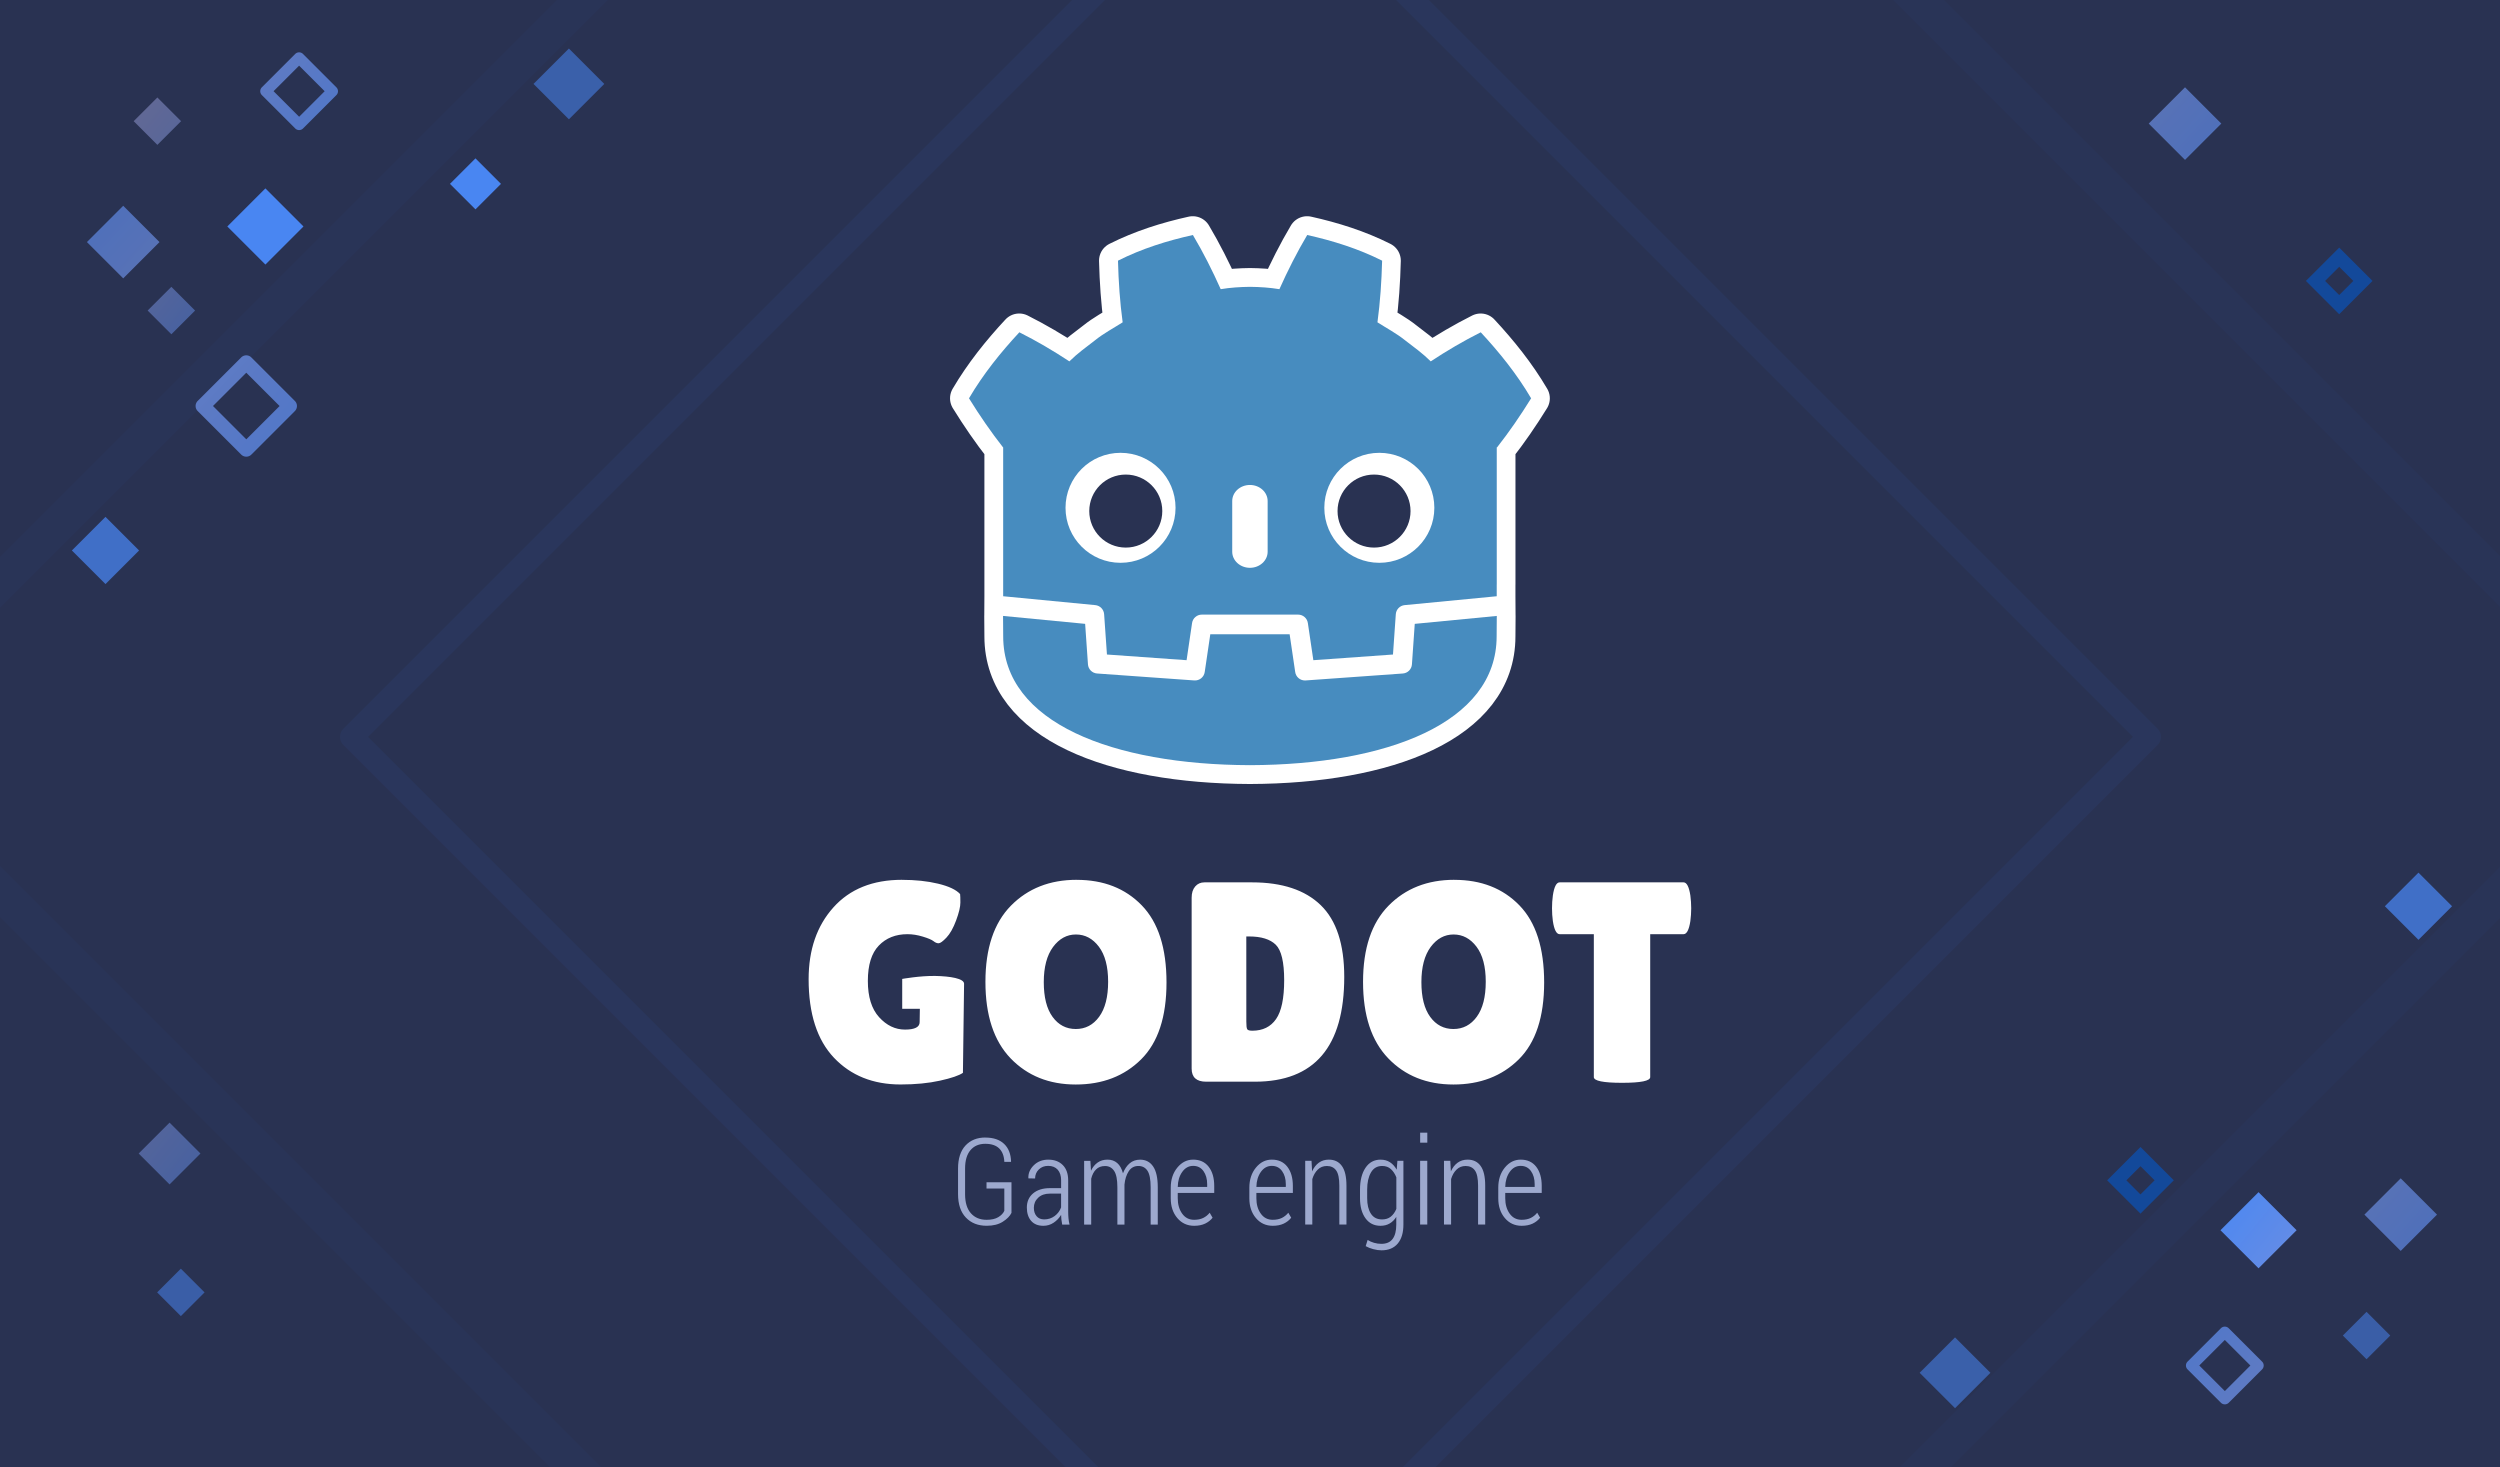 <?xml version="1.0" encoding="UTF-8" standalone="no"?>
<!-- Created with Inkscape (http://www.inkscape.org/) -->

<svg
   xmlns:dc="http://purl.org/dc/elements/1.1/"
   xmlns:cc="http://creativecommons.org/ns#"
   xmlns:rdf="http://www.w3.org/1999/02/22-rdf-syntax-ns#"
   xmlns:svg="http://www.w3.org/2000/svg"
   xmlns="http://www.w3.org/2000/svg"
   xmlns:xlink="http://www.w3.org/1999/xlink"
   xmlns:sodipodi="http://sodipodi.sourceforge.net/DTD/sodipodi-0.dtd"
   xmlns:inkscape="http://www.inkscape.org/namespaces/inkscape"
   width="92mm"
   height="54mm"
   viewBox="0 0 92 54"
   version="1.1"
   id="svg4510"
   inkscape:version="0.92.2 (5c3e80d, 2017-08-06)"
   sodipodi:docname="business-card-front_2018.svg"
   inkscape:export-filename="business-card-front.png"
   inkscape:export-xdpi="299.54999"
   inkscape:export-ydpi="299.54999">
  <sodipodi:namedview
     id="base"
     pagecolor="#ffffff"
     bordercolor="#666666"
     borderopacity="1.0"
     inkscape:pageopacity="0.0"
     inkscape:pageshadow="2"
     inkscape:zoom="2.0000001"
     inkscape:cx="141.34818"
     inkscape:cy="113.10772"
     inkscape:document-units="mm"
     inkscape:current-layer="g2225"
     showgrid="false"
     objecttolerance="20"
     inkscape:snap-path-clip="false"
     inkscape:snap-path-mask="false"
     inkscape:snap-bbox="false"
     inkscape:bbox-nodes="true"
     inkscape:snap-bbox-edge-midpoints="true"
     inkscape:snap-bbox-midpoints="true"
     inkscape:bbox-paths="true"
     inkscape:snap-page="true"
     inkscape:window-width="1920"
     inkscape:window-height="1016"
     inkscape:window-x="0"
     inkscape:window-y="27"
     inkscape:window-maximized="1"
     inkscape:snap-global="true"
     showguides="true"
     inkscape:snap-smooth-nodes="true"
     inkscape:object-paths="true"
     inkscape:snap-intersection-paths="true"
     inkscape:snap-midpoints="true"
     inkscape:snap-object-midpoints="true"
     inkscape:snap-center="true"
     inkscape:guide-bbox="true">
    <inkscape:grid
       id="grid3025"
       type="xygrid" />
    <sodipodi:guide
       position="1.5,52.5"
       orientation="192.756,0"
       id="guide966"
       inkscape:locked="false" />
    <sodipodi:guide
       position="1.5,1.5"
       orientation="0,336.378"
       id="guide968"
       inkscape:locked="false" />
    <sodipodi:guide
       position="90.5,1.5"
       orientation="-192.756,0"
       id="guide970"
       inkscape:locked="false" />
    <sodipodi:guide
       position="4.5,49.5"
       orientation="0,313.896"
       id="guide1025"
       inkscape:locked="false" />
    <sodipodi:guide
       position="87.552,49.5"
       orientation="170.078,0"
       id="guide1027"
       inkscape:locked="false" />
    <sodipodi:guide
       position="87.552,4.5"
       orientation="0,-313.896"
       id="guide1029"
       inkscape:locked="false" />
    <sodipodi:guide
       position="4.5,4.5"
       orientation="-170.078,0"
       id="guide1031"
       inkscape:locked="false" />
  </sodipodi:namedview>
  <defs
     id="defs4504">
    <linearGradient
       id="linearGradient13900"
       inkscape:collect="always">
      <stop
         id="stop13896"
         offset="0"
         style="stop-color:#478cbf;stop-opacity:1;" />
      <stop
         id="stop13898"
         offset="1"
         style="stop-color:#33588b;stop-opacity:1" />
    </linearGradient>
    <linearGradient
       id="linearGradient13859"
       inkscape:collect="always">
      <stop
         id="stop13855"
         offset="0"
         style="stop-color:#ffffff;stop-opacity:1;" />
      <stop
         id="stop13857"
         offset="1"
         style="stop-color:#ffffff;stop-opacity:0;" />
    </linearGradient>
    <linearGradient
       inkscape:collect="always"
       id="linearGradient13838">
      <stop
         style="stop-color:#c8c8c8;stop-opacity:1"
         offset="0"
         id="stop13834" />
      <stop
         style="stop-color:#fafafa;stop-opacity:1"
         offset="1"
         id="stop13836" />
    </linearGradient>
    <linearGradient
       id="linearGradient13708"
       inkscape:collect="always">
      <stop
         id="stop13704"
         offset="0"
         style="stop-color:#cccccc;stop-opacity:1;" />
      <stop
         id="stop13706"
         offset="1"
         style="stop-color:#cccccc;stop-opacity:0;" />
    </linearGradient>
    <linearGradient
       id="linearGradient13554"
       inkscape:collect="always">
      <stop
         id="stop13550"
         offset="0"
         style="stop-color:#478cbf;stop-opacity:1;" />
      <stop
         id="stop13552"
         offset="1"
         style="stop-color:#969696;stop-opacity:1" />
    </linearGradient>
    <linearGradient
       gradientUnits="userSpaceOnUse"
       y2="249.917"
       x2="85"
       y1="249.917"
       x1="0"
       id="linearGradient13556"
       xlink:href="#linearGradient13554"
       inkscape:collect="always" />
    <linearGradient
       gradientTransform="rotate(45,22.006,284.913)"
       gradientUnits="userSpaceOnUse"
       y2="293.662"
       x2="21.92"
       y1="293.662"
       x1="-3.939"
       id="linearGradient13710"
       xlink:href="#linearGradient13708"
       inkscape:collect="always" />
    <linearGradient
       gradientTransform="matrix(2.673,2.673,-2.673,2.673,785.799,-658.059)"
       gradientUnits="userSpaceOnUse"
       y2="323.51"
       x2="34.344"
       y1="250.562"
       x1="35.12"
       id="linearGradient13712"
       xlink:href="#linearGradient13708"
       inkscape:collect="always" />
    <linearGradient
       gradientUnits="userSpaceOnUse"
       y2="158.84"
       x2="303.296"
       y1="158.84"
       x1="-19.862"
       id="linearGradient13780"
       xlink:href="#linearGradient13708"
       inkscape:collect="always" />
    <linearGradient
       gradientTransform="matrix(-0.265,0,0,0.265,84.909,242)"
       y2="125.794"
       x2="219.799"
       y1="227.84"
       x1="41.138"
       gradientUnits="userSpaceOnUse"
       id="linearGradient13792"
       xlink:href="#linearGradient13838"
       inkscape:collect="always" />
    <linearGradient
       gradientTransform="matrix(-0.741,0,0,1,63.137,0)"
       gradientUnits="userSpaceOnUse"
       y2="275.597"
       x2="26.802"
       y1="275.597"
       x1="72.864"
       id="linearGradient13861"
       xlink:href="#linearGradient13859"
       inkscape:collect="always" />
    <linearGradient
       gradientTransform="matrix(-1,0,0,1,84.909,0)"
       gradientUnits="userSpaceOnUse"
       y2="249.917"
       x2="85"
       y1="249.917"
       x1="-9.9999997e-06"
       id="linearGradient13902"
       xlink:href="#linearGradient13900"
       inkscape:collect="always" />
    <linearGradient
       gradientUnits="userSpaceOnUse"
       y2="249.917"
       x2="85"
       y1="249.917"
       x1="-9.9999997e-06"
       id="linearGradient13902-0"
       xlink:href="#linearGradient13900"
       inkscape:collect="always"
       gradientTransform="matrix(1,0,0,-1,-0.091,539)" />
    <clipPath
       id="clipPath16"
       clipPathUnits="userSpaceOnUse">
      <path
         inkscape:connector-curvature="0"
         id="path18"
         d="M 0,595.276 H 841.89 V 0 H 0 Z" />
    </clipPath>
    <filter
       style="color-interpolation-filters:sRGB"
       id="filter4200">
      <feBlend
         mode="lighten"
         in2="BackgroundImage"
         id="feBlend4202" />
    </filter>
    <clipPath
       id="clipPath16-5"
       clipPathUnits="userSpaceOnUse">
      <path
         inkscape:connector-curvature="0"
         id="path18-3"
         d="M 0,595.276 H 841.89 V 0 H 0 Z" />
    </clipPath>
    <filter
       style="color-interpolation-filters:sRGB"
       id="filter4200-5">
      <feBlend
         mode="lighten"
         in2="BackgroundImage"
         id="feBlend4202-6" />
    </filter>
    <clipPath
       clipPathUnits="userSpaceOnUse"
       id="clipPath16-6">
      <path
         d="M 0,595.276 H 841.89 V 0 H 0 Z"
         id="path18-9"
         inkscape:connector-curvature="0" />
    </clipPath>
    <linearGradient
       inkscape:collect="always"
       id="linearGradient2275">
      <stop
         style="stop-color:#ffab9f;stop-opacity:1"
         offset="0"
         id="stop2271" />
      <stop
         style="stop-color:#4c8dff;stop-opacity:0.925"
         offset="1"
         id="stop2273" />
    </linearGradient>
    <linearGradient
       inkscape:collect="always"
       xlink:href="#linearGradient2275"
       id="linearGradient1102"
       gradientUnits="userSpaceOnUse"
       x1="96.705"
       y1="307.186"
       x2="66.675"
       y2="281.654"
       gradientTransform="matrix(0.882,0,0,0.882,11.406,37.414)" />
    <linearGradient
       inkscape:collect="always"
       id="linearGradient1183">
      <stop
         style="stop-color:#293a7a;stop-opacity:1"
         offset="0"
         id="stop1179" />
      <stop
         style="stop-color:#3f4280;stop-opacity:1"
         offset="1"
         id="stop1181" />
    </linearGradient>
    <linearGradient
       inkscape:collect="always"
       xlink:href="#linearGradient2275"
       id="linearGradient1445"
       gradientUnits="userSpaceOnUse"
       gradientTransform="matrix(0.929,0,0,0.929,-5.096,25.678)"
       x1="96.705"
       y1="307.186"
       x2="66.675"
       y2="281.654" />
    <linearGradient
       id="linearGradient4326"
       inkscape:collect="always">
      <stop
         id="stop4322"
         offset="0"
         style="stop-color:#ffffff;stop-opacity:1" />
      <stop
         id="stop4324"
         offset="1"
         style="stop-color:#ebf1ff;stop-opacity:1" />
    </linearGradient>
    <radialGradient
       gradientUnits="userSpaceOnUse"
       gradientTransform="matrix(1,0,0,0.717,0.054,70.682)"
       r="42.525"
       fy="250.921"
       fx="42.475"
       cy="250.921"
       cx="42.475"
       id="radialGradient4328"
       xlink:href="#linearGradient4326"
       inkscape:collect="always" />
    <radialGradient
       r="42.525"
       fy="250.921"
       fx="42.475"
       cy="250.921"
       cx="42.475"
       gradientTransform="matrix(0.508,0,0,3.77,0.025,-676.314)"
       gradientUnits="userSpaceOnUse"
       id="radialGradient4449"
       xlink:href="#linearGradient4326"
       inkscape:collect="always" />
    <clipPath
       clipPathUnits="userSpaceOnUse"
       id="clipPath1037">
      <rect
         transform="rotate(90)"
         y="-90.314"
         x="240.463"
         height="92"
         width="54"
         id="rect1039"
         style="opacity:1;fill:url(#linearGradient1041);fill-opacity:1;stroke:none;stroke-width:15.823;stroke-linecap:round;stroke-linejoin:round;stroke-miterlimit:4;stroke-dasharray:none;stroke-dashoffset:0;stroke-opacity:1" />
    </clipPath>
    <linearGradient
       inkscape:collect="always"
       xlink:href="#linearGradient1183"
       id="linearGradient1041"
       gradientUnits="userSpaceOnUse"
       gradientTransform="matrix(0.982,0,0,1.082,2.863,1.686)"
       x1="297"
       y1="-0.023"
       x2="242"
       y2="-85" />
    <clipPath
       clipPathUnits="userSpaceOnUse"
       id="clipPath1047">
      <rect
         transform="rotate(90)"
         y="-92"
         x="243"
         height="92"
         width="54"
         id="rect1049"
         style="opacity:1;fill:url(#linearGradient1051);fill-opacity:1;stroke:none;stroke-width:15.823;stroke-linecap:round;stroke-linejoin:round;stroke-miterlimit:4;stroke-dasharray:none;stroke-dashoffset:0;stroke-opacity:1" />
    </clipPath>
    <linearGradient
       inkscape:collect="always"
       xlink:href="#linearGradient1183"
       id="linearGradient1051"
       gradientUnits="userSpaceOnUse"
       gradientTransform="matrix(0.982,0,0,1.082,5.4,-1.3356191e-5)"
       x1="297"
       y1="-0.023"
       x2="242"
       y2="-85" />
    <clipPath
       id="clipPath16-3"
       clipPathUnits="userSpaceOnUse">
      <path
         inkscape:connector-curvature="0"
         id="path18-6"
         d="M 0,595.276 H 841.89 V 0 H 0 Z" />
    </clipPath>
    <filter
       style="color-interpolation-filters:sRGB"
       id="filter4200-0">
      <feBlend
         mode="lighten"
         in2="BackgroundImage"
         id="feBlend4202-62" />
    </filter>
    <clipPath
       id="clipPath16-5-6"
       clipPathUnits="userSpaceOnUse">
      <path
         inkscape:connector-curvature="0"
         id="path18-3-1"
         d="M 0,595.276 H 841.89 V 0 H 0 Z" />
    </clipPath>
    <filter
       style="color-interpolation-filters:sRGB"
       id="filter4200-5-8">
      <feBlend
         mode="lighten"
         in2="BackgroundImage"
         id="feBlend4202-6-7" />
    </filter>
    <clipPath
       clipPathUnits="userSpaceOnUse"
       id="clipPath16-6-9">
      <path
         d="M 0,595.276 H 841.89 V 0 H 0 Z"
         id="path18-9-2"
         inkscape:connector-curvature="0" />
    </clipPath>
    <clipPath
       clipPathUnits="userSpaceOnUse"
       id="clipPath16-9">
      <path
         d="M 0,595.276 H 841.89 V 0 H 0 Z"
         id="path18-4"
         inkscape:connector-curvature="0" />
    </clipPath>
    <clipPath
       clipPathUnits="userSpaceOnUse"
       id="clipPath16-8">
      <path
         d="M 0,595.276 H 841.89 V 0 H 0 Z"
         id="path18-8"
         inkscape:connector-curvature="0" />
    </clipPath>
    <filter
       id="filter4200-8"
       style="color-interpolation-filters:sRGB">
      <feBlend
         id="feBlend4202-68"
         in2="BackgroundImage"
         mode="lighten" />
    </filter>
    <clipPath
       clipPathUnits="userSpaceOnUse"
       id="clipPath16-5-3">
      <path
         d="M 0,595.276 H 841.89 V 0 H 0 Z"
         id="path18-3-8"
         inkscape:connector-curvature="0" />
    </clipPath>
    <filter
       id="filter4200-5-3"
       style="color-interpolation-filters:sRGB">
      <feBlend
         id="feBlend4202-6-3"
         in2="BackgroundImage"
         mode="lighten" />
    </filter>
    <clipPath
       id="clipPath16-6-3"
       clipPathUnits="userSpaceOnUse">
      <path
         inkscape:connector-curvature="0"
         id="path18-9-8"
         d="M 0,595.276 H 841.89 V 0 H 0 Z" />
    </clipPath>
    <linearGradient
       gradientUnits="userSpaceOnUse"
       y2="15"
       y1="1"
       x2="8"
       x1="8"
       id="a">
      <stop
         id="stop1194"
         offset="0"
         stop-color="#ffffff" />
      <stop
         id="stop1196"
         offset=".5"
         stop-color="#ffffff" />
      <stop
         id="stop1198"
         offset="1"
         stop-color="#ffffff" />
    </linearGradient>
    <linearGradient
       gradientUnits="userSpaceOnUse"
       y2="128"
       x2="16"
       x1="16"
       id="a-3">
      <stop
         id="stop1542"
         offset="0"
         stop-color="#ffffff" />
      <stop
         id="stop1544"
         offset=".5"
         stop-color="#ffffff" />
      <stop
         id="stop1546"
         offset="1"
         stop-color="#ffffff" />
    </linearGradient>
    <linearGradient
       gradientUnits="userSpaceOnUse"
       gradientTransform="translate(0,924.36)"
       y2="126"
       y1="2"
       x2="8"
       x1="8"
       id="a-6">
      <stop
         id="stop1567"
         offset="0"
         stop-color="#ffffff" />
      <stop
         id="stop1569"
         offset=".5"
         stop-color="#ffffff" />
      <stop
         id="stop1571"
         offset="1"
         stop-color="#ffffff" />
    </linearGradient>
    <linearGradient
       gradientUnits="userSpaceOnUse"
       y2="126"
       y1="2"
       x2="8"
       x1="8"
       id="a-7">
      <stop
         id="stop1595"
         offset="0"
         stop-color="#ffffff" />
      <stop
         id="stop1597"
         offset=".5"
         stop-color="#ffffff" />
      <stop
         id="stop1599"
         offset="1"
         stop-color="#ffffff" />
    </linearGradient>
    <clipPath
       id="a-35">
      <path
         id="path1779"
         d="m 8.062,1025.9 a 3.375,3 0 0 0 -3.375,3 3.375,3 0 0 0 1.688,2.596 v 9.812 a 3.375,3 0 0 0 -1.688,2.593 3.375,3 0 0 0 3.375,3 3.375,3 0 0 0 3.375,-3 3.375,3 0 0 0 -1.688,-2.596 v -8.783 l 11.931,10.605 a 3.375,3 0 0 0 -0.119,0.773 3.375,3 0 0 0 3.375,3 3.375,3 0 0 0 3.375,-3 3.375,3 0 0 0 -3.375,-3 3.375,3 0 0 0 -0.873,0.102 l -11.928,-10.602 h 9.884 a 3.375,3 0 0 0 2.917,1.5 3.375,3 0 0 0 3.375,-3 3.375,3 0 0 0 -3.375,-3 3.375,3 0 0 0 -2.92,1.5 h -11.038 a 3.375,3 0 0 0 -2.917,-1.5 z"
         inkscape:connector-curvature="0"
         style="fill:#ffffff" />
    </clipPath>
    <linearGradient
       gradientUnits="userSpaceOnUse"
       gradientTransform="matrix(0.519,0,0,0.7,-0.556,1034.6)"
       y2="14"
       y1="14"
       x2="30"
       x1="4"
       id="a-62">
      <stop
         id="stop2125"
         offset="0"
         stop-color="#ffffff" />
      <stop
         id="stop2127"
         offset="1"
         stop-color="#ffffff" />
    </linearGradient>
    <linearGradient
       gradientUnits="userSpaceOnUse"
       y2="15"
       y1="1"
       x2="10"
       x1="10"
       id="a-9">
      <stop
         id="stop4193"
         offset="0"
         stop-color="#ffffff" />
      <stop
         id="stop4195"
         offset="1"
         stop-opacity="0"
         stop-color="#ffffff" />
    </linearGradient>
    <linearGradient
       gradientUnits="userSpaceOnUse"
       gradientTransform="matrix(1.01,0,0,1.023,-0.01,-22.593)"
       y2="1050.4"
       y1="1038.4"
       x2="8"
       x1="8"
       id="a-2">
      <stop
         id="stop7105"
         offset="0"
         stop-color="#ffffff" />
      <stop
         id="stop7107"
         offset="1"
         stop-color="#ffffff" />
    </linearGradient>
    <linearGradient
       gradientUnits="userSpaceOnUse"
       y2="1050.4"
       y1="1040.4"
       x2="8"
       x1="8"
       id="a-70">
      <stop
         id="stop7636"
         offset="0"
         stop-color="#ffffff" />
      <stop
         id="stop7638"
         offset="1"
         stop-color="#ffffff" />
    </linearGradient>
    <linearGradient
       gradientUnits="userSpaceOnUse"
       y2="128"
       x2="16"
       x1="16"
       id="a-93">
      <stop
         id="stop10666"
         offset="0"
         stop-color="#ffffff" />
      <stop
         id="stop10668"
         offset=".5"
         stop-color="#ffffff" />
      <stop
         id="stop10670"
         offset="1"
         stop-color="#ffffff" />
    </linearGradient>
    <clipPath
       id="a-8">
      <path
         id="path10891"
         d="m 8.062,1025.9 a 3.375,3 0 0 0 -3.375,3 3.375,3 0 0 0 1.688,2.596 v 9.812 a 3.375,3 0 0 0 -1.688,2.593 3.375,3 0 0 0 3.375,3 3.375,3 0 0 0 3.375,-3 3.375,3 0 0 0 -1.688,-2.596 v -8.783 l 11.931,10.605 a 3.375,3 0 0 0 -0.119,0.773 3.375,3 0 0 0 3.375,3 3.375,3 0 0 0 3.375,-3 3.375,3 0 0 0 -3.375,-3 3.375,3 0 0 0 -0.873,0.102 l -11.928,-10.602 h 9.884 a 3.375,3 0 0 0 2.917,1.5 3.375,3 0 0 0 3.375,-3 3.375,3 0 0 0 -3.375,-3 3.375,3 0 0 0 -2.92,1.5 h -11.038 a 3.375,3 0 0 0 -2.917,-1.5 z"
         inkscape:connector-curvature="0"
         style="fill:#ffffff" />
    </clipPath>
    <clipPath
       id="clipPath1837"
       clipPathUnits="userSpaceOnUse">
      <rect
         transform="rotate(30)"
         y="184.557"
         x="129.033"
         height="55"
         width="85"
         id="rect1839"
         style="opacity:1;fill:#ffda68;fill-opacity:1;fill-rule:nonzero;stroke:none;stroke-width:11.576;stroke-linecap:round;stroke-linejoin:round;stroke-miterlimit:4;stroke-dasharray:none;stroke-dashoffset:0;stroke-opacity:1" />
    </clipPath>
    <linearGradient
       id="linearGradient2275-0"
       inkscape:collect="always">
      <stop
         id="stop2271-2"
         offset="0"
         style="stop-color:#ffb29f;stop-opacity:1" />
      <stop
         id="stop2273-3"
         offset="1"
         style="stop-color:#4c8dff;stop-opacity:0.925" />
    </linearGradient>
    <linearGradient
       gradientTransform="translate(18.057,12.137)"
       y2="248.078"
       x2="-161.062"
       y1="271.097"
       x1="-158.68"
       gradientUnits="userSpaceOnUse"
       id="linearGradient1102-5"
       xlink:href="#linearGradient2275-0"
       inkscape:collect="always" />
    <linearGradient
       gradientUnits="userSpaceOnUse"
       y2="-85"
       x2="242"
       y1="-0.023"
       x1="297"
       id="linearGradient1185-2"
       xlink:href="#linearGradient1183"
       inkscape:collect="always" />
    <clipPath
       id="clipPath1260"
       clipPathUnits="userSpaceOnUse">
      <rect
         style="opacity:1;fill:url(#linearGradient1185-2);fill-opacity:1;stroke:none;stroke-width:15.349;stroke-linecap:round;stroke-linejoin:round;stroke-miterlimit:4;stroke-dasharray:none;stroke-dashoffset:0;stroke-opacity:1"
         id="rect1262"
         width="55"
         height="85"
         x="242"
         y="-85"
         transform="rotate(90)" />
    </clipPath>
    <linearGradient
       inkscape:collect="always"
       xlink:href="#linearGradient2275-0"
       id="linearGradient1739"
       gradientUnits="userSpaceOnUse"
       gradientTransform="matrix(0.767,0,0,0.767,25.467,75.725)"
       x1="96.705"
       y1="307.186"
       x2="66.675"
       y2="281.654" />
    <linearGradient
       inkscape:collect="always"
       xlink:href="#linearGradient2275-0"
       id="linearGradient1751"
       gradientUnits="userSpaceOnUse"
       gradientTransform="translate(21.226,75.112)"
       x1="-171.658"
       y1="163.613"
       x2="-169.88"
       y2="196.915" />
    <clipPath
       clipPathUnits="userSpaceOnUse"
       id="clipPath1870">
      <rect
         transform="rotate(90)"
         y="-92"
         x="243"
         height="92"
         width="54"
         id="rect1872"
         style="opacity:1;fill:url(#linearGradient1874);fill-opacity:1;stroke:none;stroke-width:15.823;stroke-linecap:round;stroke-linejoin:round;stroke-miterlimit:4;stroke-dasharray:none;stroke-dashoffset:0;stroke-opacity:1" />
    </clipPath>
    <linearGradient
       inkscape:collect="always"
       xlink:href="#linearGradient1183"
       id="linearGradient1874"
       gradientUnits="userSpaceOnUse"
       gradientTransform="matrix(0.982,0,0,1.082,5.4,-1.3356191e-5)"
       x1="297"
       y1="-0.023"
       x2="242"
       y2="-85" />
    <linearGradient
       inkscape:collect="always"
       xlink:href="#linearGradient2275-0"
       id="linearGradient1125"
       gradientUnits="userSpaceOnUse"
       gradientTransform="translate(21.214,16.472)"
       x1="96.705"
       y1="307.186"
       x2="66.675"
       y2="281.654" />
    <linearGradient
       inkscape:collect="always"
       xlink:href="#linearGradient2275"
       id="linearGradient1147"
       gradientUnits="userSpaceOnUse"
       gradientTransform="matrix(0.882,0,0,0.882,327.289,-409.822)"
       x1="96.705"
       y1="307.186"
       x2="66.675"
       y2="281.654" />
    <linearGradient
       inkscape:collect="always"
       xlink:href="#linearGradient2275"
       id="linearGradient1149"
       gradientUnits="userSpaceOnUse"
       gradientTransform="matrix(0.929,0,0,0.929,310.787,-421.558)"
       x1="96.705"
       y1="307.186"
       x2="66.675"
       y2="281.654" />
    <linearGradient
       inkscape:collect="always"
       xlink:href="#linearGradient2275-0"
       id="linearGradient1151"
       gradientUnits="userSpaceOnUse"
       gradientTransform="translate(333.94,-435.099)"
       x1="96.705"
       y1="307.186"
       x2="66.675"
       y2="281.654" />
    <linearGradient
       inkscape:collect="always"
       xlink:href="#linearGradient2275-0"
       id="linearGradient1153"
       gradientUnits="userSpaceOnUse"
       gradientTransform="rotate(180,41.301,270.768)"
       x1="96.705"
       y1="307.186"
       x2="66.675"
       y2="281.654" />
    <linearGradient
       inkscape:collect="always"
       xlink:href="#linearGradient2275-0"
       id="linearGradient1155"
       gradientUnits="userSpaceOnUse"
       gradientTransform="matrix(-0.767,0,0,-0.767,67.414,463.882)"
       x1="96.705"
       y1="307.186"
       x2="66.675"
       y2="281.654" />
    <linearGradient
       inkscape:collect="always"
       xlink:href="#linearGradient2275-0"
       id="linearGradient1157"
       gradientUnits="userSpaceOnUse"
       gradientTransform="translate(337.109,-372.124)"
       x1="-171.658"
       y1="163.613"
       x2="-169.88"
       y2="196.915" />
    <linearGradient
       inkscape:collect="always"
       xlink:href="#linearGradient2275-0"
       id="linearGradient1159"
       gradientUnits="userSpaceOnUse"
       gradientTransform="matrix(0.67,0,0,0.67,273.485,-356.726)"
       x1="96.705"
       y1="307.186"
       x2="66.675"
       y2="281.654" />
    <linearGradient
       inkscape:collect="always"
       xlink:href="#linearGradient2275-0"
       id="linearGradient1161"
       gradientUnits="userSpaceOnUse"
       gradientTransform="translate(341.661,-436.055)"
       x1="-161.085"
       y1="262.094"
       x2="-162.673"
       y2="248.336" />
    <linearGradient
       inkscape:collect="always"
       xlink:href="#linearGradient2275-0"
       id="linearGradient1163"
       gradientUnits="userSpaceOnUse"
       gradientTransform="translate(337.097,-430.764)"
       x1="-162.474"
       y1="262.888"
       x2="-164.392"
       y2="244.169" />
    <linearGradient
       inkscape:collect="always"
       xlink:href="#linearGradient2275-0"
       id="linearGradient1177"
       gradientUnits="userSpaceOnUse"
       gradientTransform="translate(-34.539,-41.525)"
       x1="96.705"
       y1="307.186"
       x2="66.675"
       y2="281.654" />
    <linearGradient
       inkscape:collect="always"
       xlink:href="#linearGradient2275-0"
       id="linearGradient1181"
       gradientUnits="userSpaceOnUse"
       gradientTransform="matrix(1.303,0,0,1.303,414.038,-534.254)"
       x1="-161.085"
       y1="262.094"
       x2="-162.673"
       y2="248.336" />
    <linearGradient
       inkscape:collect="always"
       xlink:href="#linearGradient2275-0"
       id="linearGradient1185"
       gradientUnits="userSpaceOnUse"
       gradientTransform="translate(44.004,41.109)"
       x1="-171.658"
       y1="163.613"
       x2="-169.88"
       y2="196.915" />
  </defs>
  <g
     inkscape:groupmode="layer"
     id="layer2"
     inkscape:label="bg">
    <rect
       transform="translate(0,-243)"
       style="opacity:1;fill:#293252;fill-opacity:1;fill-rule:nonzero;stroke:none;stroke-width:1.71;stroke-linecap:round;stroke-linejoin:miter;stroke-miterlimit:4;stroke-dasharray:none;stroke-dashoffset:7.338;stroke-opacity:1"
       id="rect1058"
       width="92"
       height="54"
       x="0"
       y="243"
       ry="0" />
  </g>
  <g
     transform="translate(0,-243)"
     id="layer1"
     inkscape:groupmode="layer"
     inkscape:label="Calque 1">
    <path
       id="rect1054"
       d="m 0,242 h 85 v 55 H 0 Z"
       style="opacity:1;fill:none;fill-opacity:1;fill-rule:nonzero;stroke:none;stroke-width:2.22;stroke-linecap:round;stroke-linejoin:round;stroke-miterlimit:4;stroke-dasharray:none;stroke-dashoffset:0;stroke-opacity:1"
       inkscape:connector-curvature="0" />
    <g
       transform="matrix(0.338,0,0,0.338,37.819,258.159)"
       id="g6" />
    <g
       transform="matrix(0.338,0,0,0.338,37.819,258.159)"
       id="g8" />
    <g
       transform="matrix(0.338,0,0,0.338,37.819,258.159)"
       id="g10" />
    <g
       transform="matrix(0.338,0,0,0.338,37.819,258.159)"
       id="g12" />
    <g
       transform="matrix(0.338,0,0,0.338,37.819,258.159)"
       id="g14" />
    <g
       transform="matrix(0.338,0,0,0.338,37.819,258.159)"
       id="g16" />
    <g
       transform="matrix(0.338,0,0,0.338,37.819,258.159)"
       id="g18" />
    <g
       transform="matrix(0.338,0,0,0.338,37.819,258.159)"
       id="g20" />
    <g
       transform="matrix(0.338,0,0,0.338,37.819,258.159)"
       id="g22" />
    <g
       transform="matrix(0.338,0,0,0.338,37.819,258.159)"
       id="g24" />
    <g
       transform="matrix(0.338,0,0,0.338,37.819,258.159)"
       id="g26" />
    <g
       transform="matrix(0.338,0,0,0.338,37.819,258.159)"
       id="g28" />
    <g
       transform="matrix(0.338,0,0,0.338,37.819,258.159)"
       id="g30" />
    <g
       transform="matrix(0.338,0,0,0.338,37.819,258.159)"
       id="g32" />
    <g
       transform="matrix(0.338,0,0,0.338,37.819,258.159)"
       id="g34" />
    <path
       inkscape:connector-curvature="0"
       style="opacity:1;fill:none;fill-opacity:1;fill-rule:nonzero;stroke:none;stroke-width:2.22;stroke-linecap:round;stroke-linejoin:round;stroke-miterlimit:4;stroke-dasharray:none;stroke-dashoffset:0;stroke-opacity:1"
       d="M -0.132,186.057 H 84.868 v 55 H -0.132 Z"
       id="rect1054-7" />
    <path
       inkscape:connector-curvature="0"
       style="opacity:1;fill:none;fill-opacity:1;fill-rule:nonzero;stroke:none;stroke-width:2.22;stroke-linecap:round;stroke-linejoin:round;stroke-miterlimit:4;stroke-dasharray:none;stroke-dashoffset:0;stroke-opacity:1"
       d="M -9.078,175.281 H 75.922 v 55 H -9.078 Z"
       id="rect1054-3" />
    <g
       id="g6-6"
       transform="matrix(0.338,0,0,0.338,28.741,191.44)" />
    <g
       id="g8-1"
       transform="matrix(0.338,0,0,0.338,28.741,191.44)" />
    <g
       id="g10-2"
       transform="matrix(0.338,0,0,0.338,28.741,191.44)" />
    <g
       id="g12-9"
       transform="matrix(0.338,0,0,0.338,28.741,191.44)" />
    <g
       id="g14-3"
       transform="matrix(0.338,0,0,0.338,28.741,191.44)" />
    <g
       id="g16-1"
       transform="matrix(0.338,0,0,0.338,28.741,191.44)" />
    <g
       id="g18-9"
       transform="matrix(0.338,0,0,0.338,28.741,191.44)" />
    <g
       id="g20-4"
       transform="matrix(0.338,0,0,0.338,28.741,191.44)" />
    <g
       id="g22-7"
       transform="matrix(0.338,0,0,0.338,28.741,191.44)" />
    <g
       id="g24-8"
       transform="matrix(0.338,0,0,0.338,28.741,191.44)" />
    <g
       id="g26-4"
       transform="matrix(0.338,0,0,0.338,28.741,191.44)" />
    <g
       id="g28-5"
       transform="matrix(0.338,0,0,0.338,28.741,191.44)" />
    <g
       id="g30-0"
       transform="matrix(0.338,0,0,0.338,28.741,191.44)" />
    <g
       id="g32-3"
       transform="matrix(0.338,0,0,0.338,28.741,191.44)" />
    <g
       id="g34-6"
       transform="matrix(0.338,0,0,0.338,28.741,191.44)" />
    <path
       style="fill:#000000;stroke:none"
       d="m -1.481,-66.658 c -2.518,-0.248 -4.941,0.241 -7.607,1.727 v 1.273 c 2.783,-1.63 5.183,-2.009 7.482,-1.781 2.298,0.228 4.497,1.081 6.781,1.938 4.567,1.713 9.551,3.458 15.813,-0.157 l -0.004,-1.273 c -6.44,3.709 -10.816,1.982 -15.371,0.273 -2.278,-0.854 -4.576,-1.75 -7.094,-2 z"
       id="path3023"
       inkscape:connector-curvature="0" />
    <g
       id="g2225"
       transform="matrix(1.116,0,0,1.116,-4.449,-28.838)">
      <path
         inkscape:connector-curvature="0"
         id="path22"
         d="m 33.73,272.594 c -0.964,0 -1.718,0.303 -2.262,0.91 -0.545,0.607 -0.817,1.396 -0.817,2.366 0,1.139 0.279,2.003 0.835,2.591 0.558,0.588 1.29,0.882 2.197,0.882 0.488,0 0.922,-0.042 1.3,-0.126 0.379,-0.084 0.631,-0.171 0.756,-0.258 l 0.038,-2.938 c 0,-0.171 -0.451,-0.248 -0.956,-0.257 -0.505,-0.007 -1.084,0.098 -1.084,0.098 v 0.986 h 0.582 l -0.007,0.44 c 0,0.163 -0.161,0.245 -0.483,0.245 -0.322,0 -0.607,-0.137 -0.854,-0.409 -0.248,-0.273 -0.371,-0.671 -0.371,-1.196 0,-0.526 0.12,-0.914 0.361,-1.165 0.24,-0.25 0.556,-0.376 0.944,-0.376 0.163,0 0.331,0.026 0.507,0.08 0.175,0.053 0.293,0.103 0.352,0.149 0.059,0.048 0.115,0.071 0.169,0.071 0.053,0 0.139,-0.062 0.258,-0.187 0.119,-0.125 0.226,-0.315 0.32,-0.568 0.094,-0.254 0.14,-0.449 0.14,-0.587 0,-0.137 -0.003,-0.232 -0.009,-0.281 -0.131,-0.144 -0.374,-0.258 -0.728,-0.343 -0.353,-0.085 -0.75,-0.126 -1.188,-0.126 z m 5.76,0 c -0.886,0 -1.609,0.285 -2.169,0.854 -0.56,0.57 -0.84,1.407 -0.84,2.512 0,1.105 0.277,1.945 0.83,2.521 0.554,0.575 1.271,0.863 2.15,0.863 0.88,0 1.598,-0.277 2.155,-0.83 0.557,-0.554 0.836,-1.399 0.836,-2.535 0,-1.135 -0.272,-1.984 -0.817,-2.544 -0.544,-0.561 -1.26,-0.84 -2.145,-0.84 z m 12.452,0 c -0.886,0 -1.609,0.285 -2.169,0.854 -0.56,0.57 -0.84,1.407 -0.84,2.512 0,1.105 0.277,1.945 0.831,2.521 0.554,0.575 1.27,0.863 2.15,0.863 0.879,0 1.598,-0.277 2.155,-0.83 0.557,-0.554 0.836,-1.399 0.836,-2.535 0,-1.135 -0.272,-1.984 -0.817,-2.544 -0.545,-0.561 -1.26,-0.84 -2.145,-0.84 z m -8.238,0.084 c -0.126,0 -0.228,0.045 -0.306,0.136 -0.079,0.092 -0.117,0.215 -0.117,0.372 v 5.633 c 0,0.288 0.16,0.432 0.479,0.432 h 1.605 c 1.965,0 2.948,-1.151 2.948,-3.455 0,-1.077 -0.258,-1.865 -0.775,-2.366 -0.516,-0.501 -1.272,-0.752 -2.267,-0.752 z m 11.713,0 c -0.107,0 -0.182,0.144 -0.225,0.432 -0.019,0.138 -0.028,0.279 -0.028,0.423 0,0.144 0.009,0.285 0.028,0.422 0.044,0.289 0.119,0.432 0.225,0.432 h 1.126 v 4.713 c 0,0.124 0.31,0.188 0.93,0.188 0.62,0 0.929,-0.063 0.929,-0.188 v -4.713 h 1.099 c 0.106,0 0.181,-0.144 0.225,-0.432 0.018,-0.137 0.028,-0.278 0.028,-0.422 0,-0.143 -0.01,-0.285 -0.028,-0.423 -0.044,-0.288 -0.119,-0.432 -0.225,-0.432 z m -15.951,1.719 c 0.301,0 0.553,0.134 0.756,0.403 0.203,0.269 0.305,0.654 0.305,1.155 0,0.501 -0.099,0.886 -0.296,1.155 -0.197,0.27 -0.454,0.404 -0.77,0.404 -0.316,0 -0.571,-0.133 -0.765,-0.399 -0.194,-0.266 -0.291,-0.647 -0.291,-1.146 0,-0.497 0.102,-0.884 0.305,-1.159 0.204,-0.275 0.456,-0.413 0.756,-0.413 z m 12.452,0 c 0.301,0 0.552,0.134 0.756,0.403 0.203,0.269 0.305,0.654 0.305,1.155 0,0.501 -0.099,0.886 -0.296,1.155 -0.197,0.27 -0.454,0.404 -0.77,0.404 -0.316,0 -0.571,-0.133 -0.765,-0.399 -0.194,-0.266 -0.291,-0.647 -0.291,-1.146 0,-0.497 0.102,-0.884 0.305,-1.159 0.204,-0.275 0.456,-0.413 0.756,-0.413 z m -6.835,0.065 h 0.094 c 0.401,0 0.693,0.092 0.878,0.273 0.184,0.181 0.277,0.571 0.277,1.169 0,0.598 -0.089,1.024 -0.267,1.281 -0.178,0.257 -0.439,0.385 -0.784,0.385 -0.094,0 -0.15,-0.017 -0.169,-0.052 -0.019,-0.035 -0.028,-0.117 -0.028,-0.249 z"
         style="fill:#ffffff;fill-opacity:1;fill-rule:nonzero;stroke:none;stroke-width:0.074" />
      <path
         inkscape:connector-curvature="0"
         id="path42"
         d="m 50.816,280.931 v 0.331 h 0.236 v -0.331 z m -14.338,0.161 c -0.273,0 -0.491,0.089 -0.655,0.264 -0.163,0.177 -0.245,0.43 -0.245,0.76 v 0.841 c 0,0.337 0.087,0.596 0.259,0.775 0.173,0.181 0.401,0.27 0.685,0.27 0.215,0 0.392,-0.044 0.531,-0.133 0.14,-0.088 0.235,-0.186 0.287,-0.292 v -1.009 h -0.823 v 0.205 h 0.587 v 0.737 c -0.038,0.082 -0.105,0.152 -0.201,0.209 -0.096,0.058 -0.224,0.086 -0.383,0.086 -0.218,0 -0.39,-0.071 -0.518,-0.215 -0.128,-0.144 -0.192,-0.354 -0.192,-0.629 v -0.846 c 0,-0.265 0.059,-0.467 0.178,-0.607 0.119,-0.14 0.282,-0.209 0.488,-0.209 0.203,0 0.357,0.052 0.461,0.155 0.104,0.104 0.16,0.251 0.167,0.441 h 0.218 l 0.004,-0.011 c -0.007,-0.248 -0.083,-0.443 -0.229,-0.582 -0.146,-0.139 -0.353,-0.209 -0.62,-0.209 z m 2.083,0.729 c -0.197,0 -0.358,0.061 -0.484,0.185 -0.126,0.124 -0.186,0.264 -0.18,0.423 l 0.004,0.011 0.218,0.002 c 0,-0.117 0.04,-0.215 0.121,-0.295 0.081,-0.081 0.185,-0.12 0.31,-0.12 0.135,0 0.239,0.042 0.315,0.126 0.074,0.085 0.112,0.202 0.112,0.35 v 0.258 h -0.367 c -0.234,0 -0.421,0.058 -0.558,0.174 -0.137,0.116 -0.205,0.272 -0.205,0.467 0,0.184 0.048,0.331 0.142,0.439 0.095,0.108 0.228,0.162 0.402,0.162 0.124,0 0.238,-0.034 0.339,-0.102 0.102,-0.068 0.184,-0.154 0.247,-0.258 0,0.048 0.003,0.095 0.008,0.142 0.006,0.046 0.015,0.105 0.027,0.178 h 0.243 c -0.017,-0.068 -0.028,-0.136 -0.035,-0.207 -0.006,-0.07 -0.01,-0.142 -0.01,-0.217 v -1.031 c 0,-0.221 -0.06,-0.39 -0.179,-0.509 -0.119,-0.118 -0.276,-0.177 -0.47,-0.177 z m 1.947,0 c -0.124,0 -0.233,0.031 -0.325,0.095 -0.092,0.064 -0.166,0.154 -0.221,0.271 l -0.02,-0.326 h -0.206 v 2.102 h 0.233 v -1.513 c 0.032,-0.13 0.085,-0.232 0.16,-0.306 0.074,-0.074 0.173,-0.112 0.296,-0.112 0.128,0 0.228,0.053 0.3,0.161 0.072,0.108 0.107,0.288 0.107,0.539 v 1.231 h 0.234 v -1.265 -0.055 c 0.017,-0.176 0.064,-0.322 0.14,-0.439 0.076,-0.117 0.183,-0.174 0.319,-0.174 0.129,0 0.23,0.053 0.299,0.157 0.069,0.104 0.105,0.286 0.105,0.544 v 1.232 h 0.235 v -1.228 c 0,-0.31 -0.051,-0.54 -0.153,-0.689 -0.101,-0.149 -0.244,-0.224 -0.429,-0.224 -0.134,0 -0.249,0.04 -0.344,0.12 -0.095,0.08 -0.169,0.191 -0.221,0.33 -0.04,-0.152 -0.104,-0.264 -0.19,-0.339 -0.086,-0.075 -0.193,-0.112 -0.32,-0.112 z m 2.823,0 c -0.204,0 -0.377,0.087 -0.522,0.263 -0.144,0.176 -0.217,0.397 -0.217,0.662 v 0.349 c 0,0.265 0.072,0.482 0.216,0.652 0.144,0.17 0.329,0.256 0.556,0.256 0.141,0 0.262,-0.025 0.362,-0.072 0.1,-0.048 0.183,-0.113 0.246,-0.194 l -0.096,-0.165 c -0.059,0.075 -0.131,0.132 -0.215,0.173 -0.083,0.04 -0.183,0.06 -0.298,0.06 -0.165,0 -0.297,-0.067 -0.394,-0.203 -0.097,-0.135 -0.146,-0.304 -0.146,-0.508 v -0.175 h 1.203 v -0.23 c 0,-0.265 -0.061,-0.476 -0.183,-0.633 -0.122,-0.157 -0.292,-0.235 -0.512,-0.235 z m 2.592,0 c -0.204,0 -0.377,0.087 -0.522,0.263 -0.144,0.176 -0.217,0.397 -0.217,0.662 v 0.349 c 0,0.265 0.072,0.482 0.216,0.652 0.144,0.17 0.329,0.256 0.556,0.256 0.141,0 0.262,-0.025 0.362,-0.072 0.101,-0.048 0.183,-0.113 0.246,-0.194 l -0.095,-0.165 c -0.06,0.075 -0.132,0.132 -0.215,0.173 -0.083,0.04 -0.183,0.06 -0.298,0.06 -0.166,0 -0.298,-0.067 -0.394,-0.203 -0.098,-0.135 -0.146,-0.304 -0.146,-0.508 v -0.175 h 1.203 v -0.23 c 0,-0.265 -0.061,-0.476 -0.182,-0.633 -0.121,-0.157 -0.293,-0.235 -0.513,-0.235 z m 1.879,0 c -0.125,0 -0.233,0.034 -0.326,0.101 -0.093,0.067 -0.167,0.162 -0.223,0.286 l -0.019,-0.348 h -0.208 v 2.102 H 47.26 V 282.462 c 0.04,-0.131 0.1,-0.235 0.181,-0.313 0.08,-0.079 0.18,-0.118 0.3,-0.118 0.133,0 0.235,0.049 0.305,0.146 0.07,0.097 0.105,0.265 0.105,0.505 v 1.28 h 0.235 v -1.282 c 0,-0.294 -0.05,-0.51 -0.151,-0.65 -0.1,-0.14 -0.244,-0.209 -0.432,-0.209 z m 1.712,0 c -0.213,0 -0.38,0.09 -0.5,0.269 -0.121,0.18 -0.181,0.42 -0.181,0.718 v 0.287 c 0,0.275 0.06,0.495 0.18,0.66 0.12,0.165 0.285,0.248 0.496,0.248 0.114,0 0.215,-0.025 0.301,-0.076 0.087,-0.05 0.16,-0.123 0.219,-0.217 v 0.254 c 0,0.208 -0.04,0.364 -0.121,0.473 -0.08,0.107 -0.204,0.161 -0.371,0.161 -0.083,0 -0.163,-0.011 -0.241,-0.034 -0.078,-0.022 -0.149,-0.054 -0.212,-0.095 l -0.064,0.205 c 0.074,0.042 0.158,0.075 0.254,0.1 0.095,0.025 0.184,0.038 0.267,0.038 0.23,0 0.409,-0.074 0.535,-0.222 0.125,-0.148 0.188,-0.357 0.188,-0.626 v -2.104 h -0.198 l -0.023,0.293 c -0.059,-0.105 -0.132,-0.188 -0.221,-0.245 -0.088,-0.058 -0.192,-0.086 -0.31,-0.086 z m 2.864,0 c -0.124,0 -0.233,0.034 -0.326,0.101 -0.093,0.067 -0.166,0.162 -0.223,0.286 l -0.019,-0.348 h -0.208 v 2.102 H 51.836 V 282.462 c 0.04,-0.131 0.1,-0.235 0.181,-0.313 0.08,-0.079 0.18,-0.118 0.299,-0.118 0.133,0 0.235,0.049 0.305,0.146 0.07,0.097 0.105,0.265 0.105,0.505 v 1.28 h 0.235 v -1.282 c 0,-0.294 -0.049,-0.51 -0.15,-0.65 -0.1,-0.14 -0.245,-0.209 -0.432,-0.209 z m 1.752,0 c -0.203,0 -0.377,0.087 -0.522,0.263 -0.144,0.176 -0.216,0.397 -0.216,0.662 v 0.349 c 0,0.265 0.072,0.482 0.216,0.652 0.143,0.17 0.329,0.256 0.556,0.256 0.141,0 0.262,-0.025 0.362,-0.072 0.1,-0.048 0.182,-0.113 0.246,-0.194 l -0.096,-0.165 c -0.06,0.075 -0.131,0.132 -0.215,0.173 -0.083,0.04 -0.183,0.06 -0.298,0.06 -0.166,0 -0.298,-0.067 -0.395,-0.203 -0.097,-0.135 -0.146,-0.304 -0.146,-0.508 v -0.175 h 1.203 v -0.23 c 0,-0.265 -0.061,-0.476 -0.182,-0.633 -0.122,-0.157 -0.293,-0.235 -0.514,-0.235 z m -3.315,0.039 v 2.102 h 0.236 v -2.102 z m -7.484,0.167 c 0.145,0 0.258,0.057 0.34,0.172 0.081,0.115 0.122,0.259 0.122,0.432 v 0.09 h -0.97 c 0.004,-0.196 0.052,-0.361 0.147,-0.494 0.094,-0.133 0.214,-0.2 0.361,-0.2 z m 2.592,0 c 0.145,0 0.258,0.057 0.34,0.172 0.082,0.115 0.123,0.259 0.123,0.432 v 0.09 h -0.97 c 0.004,-0.196 0.053,-0.361 0.147,-0.494 0.094,-0.133 0.214,-0.2 0.361,-0.2 z m 8.207,0 c 0.145,0 0.259,0.057 0.34,0.172 0.082,0.115 0.122,0.259 0.122,0.432 v 0.09 h -0.97 c 0.004,-0.196 0.053,-0.361 0.147,-0.494 0.094,-0.133 0.214,-0.2 0.36,-0.2 z m -4.566,0.003 c 0.115,0 0.211,0.034 0.287,0.103 0.076,0.07 0.136,0.16 0.18,0.272 v 1.041 c -0.045,0.109 -0.107,0.194 -0.184,0.256 -0.078,0.062 -0.173,0.091 -0.286,0.091 -0.165,0 -0.288,-0.063 -0.369,-0.19 -0.082,-0.126 -0.123,-0.296 -0.123,-0.509 v -0.287 c 0,-0.23 0.042,-0.418 0.125,-0.562 0.082,-0.144 0.206,-0.215 0.371,-0.215 z m -10.961,0.911 h 0.373 v 0.455 c -0.042,0.115 -0.112,0.21 -0.213,0.285 -0.1,0.074 -0.215,0.111 -0.344,0.111 -0.107,0 -0.191,-0.035 -0.251,-0.106 -0.06,-0.071 -0.09,-0.163 -0.09,-0.275 0,-0.133 0.047,-0.244 0.143,-0.334 0.095,-0.09 0.222,-0.135 0.381,-0.135 z"
         style="fill:#9da9ce;fill-opacity:1;fill-rule:nonzero;stroke:none;stroke-width:0.074" />
      <g
         transform="translate(18.709,-9.427)"
         id="g2210-1">
        <path
           style="opacity:1;fill:#ffffff;fill-opacity:0.358;stroke-width:0.219"
           d="m 24.732,267.969 -1.75,0.437 v 0.437 l 1.05,0.394 -1.05,0.262 v 0.437 l 1.05,0.394 -1.05,0.262 v 0.437 l 1.75,-0.437 v -0.437 l -1.05,-0.394 1.05,-0.262 v -0.437 l -1.05,-0.394 1.05,-0.262 z"
           id="path12123-0"
           inkscape:connector-curvature="0" />
        <path
           style="fill:#ffffff;fill-opacity:1;fill-rule:nonzero;stroke:#ffffff;stroke-width:1.24;stroke-linejoin:round;stroke-miterlimit:4;stroke-dasharray:none;stroke-opacity:1"
           d="m 24.608,260.759 c -0.847,0.188 -1.684,0.45 -2.47,0.846 0.018,0.694 0.063,1.358 0.154,2.033 -0.305,0.195 -0.626,0.363 -0.91,0.592 -0.289,0.223 -0.585,0.435 -0.847,0.696 -0.524,-0.346 -1.078,-0.672 -1.649,-0.959 -0.615,0.662 -1.191,1.377 -1.661,2.177 0.354,0.572 0.723,1.109 1.122,1.618 h 0.011 v 3.951 0.502 0.457 l -0.004,0.649 h -10e-4 c 0.001,0.291 0.005,0.609 0.005,0.673 0,2.858 3.626,4.232 8.131,4.248 h 0.005 0.005 c 4.505,-0.016 8.13,-1.39 8.13,-4.248 0,-0.065 0.004,-0.382 0.005,-0.673 h -9.92e-4 l -0.004,-0.649 v -0.392 l 9.92e-4,-7.1e-4 v -4.517 h 0.011 c 0.399,-0.509 0.768,-1.045 1.122,-1.618 -0.47,-0.8 -1.046,-1.515 -1.661,-2.177 -0.571,0.287 -1.125,0.613 -1.649,0.959 -0.262,-0.26 -0.557,-0.473 -0.847,-0.696 -0.285,-0.229 -0.606,-0.397 -0.91,-0.592 0.091,-0.675 0.135,-1.34 0.153,-2.033 -0.786,-0.395 -1.623,-0.657 -2.47,-0.846 -0.338,0.569 -0.648,1.184 -0.917,1.786 -0.319,-0.053 -0.641,-0.073 -0.962,-0.077 v -3.4e-4 c -0.002,0 -0.004,3.4e-4 -0.006,3.4e-4 -0.002,0 -0.004,-3.4e-4 -0.006,-3.4e-4 v 3.4e-4 c -0.322,0.004 -0.643,0.024 -0.962,0.077 -0.269,-0.602 -0.579,-1.217 -0.917,-1.786 z"
           id="path3761-6"
           inkscape:connector-curvature="0" />
        <path
           inkscape:connector-curvature="0"
           id="path80-3"
           style="fill:#ffffff;fill-opacity:1;fill-rule:nonzero;stroke:none;stroke-width:0.074"
           d="m 34.629,272.671 c 0,0 -0.027,-0.166 -0.043,-0.164 l -3.009,0.29 c -0.239,0.023 -0.425,0.214 -0.442,0.454 l -0.083,1.185 -2.328,0.166 -0.158,-1.074 c -0.035,-0.239 -0.244,-0.419 -0.485,-0.419 h -3.176 c -0.241,0 -0.45,0.18 -0.485,0.419 l -0.158,1.074 -2.328,-0.166 -0.083,-1.185 c -0.017,-0.24 -0.203,-0.431 -0.442,-0.454 l -3.01,-0.29 c -0.016,-0.002 -0.027,0.164 -0.042,0.164 l -0.004,0.651 2.549,0.411 0.083,1.195 c 0.017,0.242 0.212,0.438 0.454,0.455 l 3.206,0.229 c 0.012,6.8e-4 0.024,0.002 0.036,0.002 0.241,0 0.449,-0.18 0.484,-0.419 l 0.163,-1.105 h 2.329 l 0.163,1.105 c 0.035,0.239 0.244,0.419 0.485,0.419 0.012,0 0.024,-4.2e-4 0.035,-0.002 l 3.206,-0.229 c 0.242,-0.017 0.437,-0.213 0.454,-0.455 l 0.083,-1.195 2.548,-0.413 z" />
        <path
           inkscape:connector-curvature="0"
           id="path84-2"
           style="fill:#478cbf;fill-opacity:1;fill-rule:nonzero;stroke:none;stroke-width:0.074"
           d="m 18.357,267.761 v 3.951 0.502 0.457 c 0.009,7e-5 0.018,4.1e-4 0.027,0.002 l 3.01,0.29 c 0.158,0.015 0.281,0.142 0.292,0.3 l 0.093,1.329 2.626,0.187 0.181,-1.226 c 0.023,-0.159 0.16,-0.277 0.321,-0.277 h 3.176 c 0.161,0 0.297,0.118 0.321,0.277 l 0.181,1.226 2.626,-0.187 0.093,-1.329 c 0.011,-0.158 0.135,-0.285 0.292,-0.3 l 3.009,-0.29 c 0.009,-6.8e-4 0.018,-0.002 0.027,-0.002 v -0.392 l 0.001,-4.1e-4 v -4.518 h 0.011 c 0.399,-0.509 0.768,-1.045 1.122,-1.617 -0.47,-0.8 -1.046,-1.515 -1.661,-2.177 -0.571,0.287 -1.125,0.613 -1.649,0.959 -0.262,-0.26 -0.557,-0.474 -0.847,-0.696 -0.285,-0.229 -0.606,-0.397 -0.91,-0.592 0.091,-0.675 0.135,-1.339 0.154,-2.033 -0.786,-0.395 -1.623,-0.657 -2.47,-0.846 -0.338,0.569 -0.648,1.184 -0.917,1.786 -0.319,-0.053 -0.64,-0.073 -0.962,-0.077 v -4.9e-4 c -0.002,0 -0.004,4.9e-4 -0.006,4.9e-4 -0.002,0 -0.004,-4.9e-4 -0.006,-4.9e-4 v 4.9e-4 c -0.322,0.004 -0.643,0.024 -0.962,0.077 -0.269,-0.602 -0.578,-1.218 -0.917,-1.786 -0.847,0.188 -1.685,0.45 -2.47,0.846 0.018,0.694 0.063,1.358 0.154,2.033 -0.305,0.195 -0.626,0.363 -0.91,0.592 -0.289,0.223 -0.585,0.436 -0.847,0.696 -0.524,-0.346 -1.078,-0.672 -1.649,-0.959 -0.615,0.662 -1.191,1.377 -1.661,2.177 0.354,0.572 0.723,1.108 1.122,1.617 z" />
        <path
           inkscape:connector-curvature="0"
           id="path88-0"
           style="fill:#478cbf;fill-opacity:1;fill-rule:nonzero;stroke:none;stroke-width:0.074"
           d="m 31.929,273.581 -0.093,1.336 c -0.011,0.161 -0.139,0.289 -0.3,0.301 l -3.206,0.229 c -0.008,6e-4 -0.016,6.9e-4 -0.023,6.9e-4 -0.159,0 -0.297,-0.117 -0.32,-0.277 l -0.184,-1.247 h -2.616 l -0.184,1.247 c -0.025,0.168 -0.175,0.288 -0.344,0.276 l -3.206,-0.229 c -0.161,-0.012 -0.289,-0.14 -0.3,-0.301 l -0.093,-1.336 -2.707,-0.261 c 0.001,0.291 0.005,0.61 0.005,0.673 0,2.858 3.626,4.232 8.131,4.248 h 0.005 0.005 c 4.505,-0.016 8.13,-1.39 8.13,-4.248 0,-0.065 0.004,-0.382 0.005,-0.673 z" />
        <path
           inkscape:connector-curvature="0"
           id="path92-6"
           style="fill:#ffffff;fill-opacity:1;fill-rule:nonzero;stroke:none;stroke-width:0.074"
           d="m 24.041,269.754 c 0,1.002 -0.812,1.814 -1.814,1.814 -1.001,0 -1.814,-0.812 -1.814,-1.814 0,-1.002 0.812,-1.813 1.814,-1.813 1.002,0 1.814,0.811 1.814,1.813" />
        <path
           inkscape:connector-curvature="0"
           id="path96-1"
           style="fill:#293252;fill-opacity:1;fill-rule:nonzero;stroke:none;stroke-width:0.074"
           d="m 23.604,269.862 c 0,0.665 -0.539,1.204 -1.204,1.204 -0.665,0 -1.204,-0.539 -1.204,-1.204 0,-0.665 0.539,-1.204 1.204,-1.204 0.665,0 1.204,0.539 1.204,1.204" />
        <path
           inkscape:connector-curvature="0"
           id="path100-5"
           style="fill:#ffffff;fill-opacity:1;fill-rule:nonzero;stroke:none;stroke-width:0.074"
           d="m 26.494,271.733 c -0.322,0 -0.584,-0.238 -0.584,-0.531 v -1.67 c 0,-0.293 0.261,-0.531 0.584,-0.531 0.322,0 0.584,0.238 0.584,0.531 v 1.67 c 0,0.293 -0.262,0.531 -0.584,0.531" />
        <path
           inkscape:connector-curvature="0"
           id="path104-5"
           style="fill:#ffffff;fill-opacity:1;fill-rule:nonzero;stroke:none;stroke-width:0.074"
           d="m 28.947,269.754 c 0,1.002 0.812,1.814 1.814,1.814 1.001,0 1.814,-0.812 1.814,-1.814 0,-1.002 -0.812,-1.813 -1.814,-1.813 -1.002,0 -1.814,0.811 -1.814,1.813" />
        <path
           inkscape:connector-curvature="0"
           id="path108-4"
           style="fill:#293252;fill-opacity:1;fill-rule:nonzero;stroke:none;stroke-width:0.074"
           d="m 29.383,269.862 c 0,0.665 0.539,1.204 1.203,1.204 0.665,0 1.204,-0.539 1.204,-1.204 0,-0.665 -0.539,-1.204 -1.204,-1.204 -0.665,0 -1.203,0.539 -1.203,1.204" />
      </g>
    </g>
    <circle
       style="opacity:1;fill:#282828;fill-opacity:1;stroke-width:0.265"
       cx="159.786"
       cy="183.418"
       r="0"
       id="ellipse13366" />
    <g
       id="g1864"
       clip-path="url(#clipPath1870)">
      <g
         transform="matrix(0.854,0,0,0.854,9.724,39.964)"
         style="opacity:1;fill:#3780ff;fill-opacity:0.083"
         clip-path="none"
         id="g1306">
        <path
           style="color:#000000;font-style:normal;font-variant:normal;font-weight:normal;font-stretch:normal;font-size:medium;line-height:normal;font-family:sans-serif;font-variant-ligatures:normal;font-variant-position:normal;font-variant-caps:normal;font-variant-numeric:normal;font-variant-alternates:normal;font-feature-settings:normal;text-indent:0;text-align:start;text-decoration:none;text-decoration-line:none;text-decoration-style:solid;text-decoration-color:#000000;letter-spacing:normal;word-spacing:normal;text-transform:none;writing-mode:lr-tb;direction:ltr;text-orientation:mixed;dominant-baseline:auto;baseline-shift:baseline;text-anchor:start;white-space:normal;shape-padding:0;clip-rule:nonzero;display:inline;overflow:visible;visibility:visible;opacity:0.742;isolation:auto;mix-blend-mode:normal;color-interpolation:sRGB;color-interpolation-filters:linearRGB;solid-color:#000000;solid-opacity:1;vector-effect:none;fill:#3780ff;fill-opacity:0.083;fill-rule:nonzero;stroke:none;stroke-width:1;stroke-linecap:round;stroke-linejoin:round;stroke-miterlimit:4;stroke-dasharray:none;stroke-dashoffset:0;stroke-opacity:1;color-rendering:auto;image-rendering:auto;shape-rendering:auto;text-rendering:auto;enable-background:accumulate"
           d="m 3.413,269.146 a 0.5,0.5 0 0 0 0,0.707 l 38.733,38.733 a 0.5,0.5 0 0 0 0.707,0 l 38.733,-38.733 a 0.5,0.5 0 0 0 0,-0.707 L 42.854,230.413 a 0.5,0.5 0 0 0 -0.707,0 z M 4.474,269.5 42.5,231.474 80.526,269.5 42.5,307.526 Z"
           id="rect1278"
           inkscape:connector-curvature="0" />
        <path
           style="color:#000000;font-style:normal;font-variant:normal;font-weight:normal;font-stretch:normal;font-size:medium;line-height:normal;font-family:sans-serif;font-variant-ligatures:normal;font-variant-position:normal;font-variant-caps:normal;font-variant-numeric:normal;font-variant-alternates:normal;font-feature-settings:normal;text-indent:0;text-align:start;text-decoration:none;text-decoration-line:none;text-decoration-style:solid;text-decoration-color:#000000;letter-spacing:normal;word-spacing:normal;text-transform:none;writing-mode:lr-tb;direction:ltr;text-orientation:mixed;dominant-baseline:auto;baseline-shift:baseline;text-anchor:start;white-space:normal;shape-padding:0;clip-rule:nonzero;display:inline;overflow:visible;visibility:visible;opacity:0.35;isolation:auto;mix-blend-mode:normal;color-interpolation:sRGB;color-interpolation-filters:linearRGB;solid-color:#000000;solid-opacity:1;vector-effect:none;fill:#3780ff;fill-opacity:0.083;fill-rule:nonzero;stroke:none;stroke-width:1.563;stroke-linecap:round;stroke-linejoin:round;stroke-miterlimit:4;stroke-dasharray:none;stroke-dashoffset:0;stroke-opacity:1;color-rendering:auto;image-rendering:auto;shape-rendering:auto;text-rendering:auto;enable-background:accumulate"
           d="m -18.597,268.948 a 0.782,0.782 0 0 0 0,1.105 l 60.545,60.545 a 0.782,0.782 0 0 0 1.105,0 l 60.545,-60.545 a 0.782,0.782 0 0 0 0,-1.105 L 43.052,208.403 a 0.782,0.782 0 0 0 -1.105,0 z m 1.657,0.552 59.44,-59.44 59.44,59.44 -59.44,59.44 z"
           id="rect1280"
           inkscape:connector-curvature="0" />
      </g>
      <rect
         transform="rotate(-45)"
         ry="0"
         y="257.466"
         x="-133.351"
         height="1.749"
         width="1.749"
         id="rect2183"
         style="opacity:0.729;fill:url(#linearGradient1102);fill-opacity:1;fill-rule:nonzero;stroke:#005ed9;stroke-width:0;stroke-linecap:round;stroke-linejoin:round;stroke-miterlimit:4;stroke-dasharray:none;stroke-dashoffset:0;stroke-opacity:1" />
      <rect
         transform="rotate(-45)"
         ry="0"
         y="257.501"
         x="-157.597"
         height="1.842"
         width="1.842"
         id="rect1443"
         style="opacity:0.545;fill:url(#linearGradient1445);fill-opacity:1;fill-rule:nonzero;stroke:#005ed9;stroke-width:0;stroke-linecap:round;stroke-linejoin:round;stroke-miterlimit:4;stroke-dasharray:none;stroke-dashoffset:0;stroke-opacity:1" />
      <rect
         transform="rotate(-45)"
         ry="0"
         y="261.619"
         x="-146.06"
         height="1.982"
         width="1.982"
         id="rect2183-5"
         style="opacity:1;fill:url(#linearGradient1102-5);fill-opacity:1;fill-rule:nonzero;stroke:#005ed9;stroke-width:0;stroke-linecap:round;stroke-linejoin:round;stroke-miterlimit:4;stroke-dasharray:none;stroke-dashoffset:0;stroke-opacity:1" />
      <rect
         style="opacity:0.528;fill:none;fill-opacity:1;fill-rule:nonzero;stroke:#005ed9;stroke-width:0.5;stroke-linecap:round;stroke-linejoin:miter;stroke-miterlimit:4;stroke-dasharray:none;stroke-dashoffset:0;stroke-opacity:1"
         id="rect2185"
         width="1.234"
         height="1.234"
         x="-147.459"
         y="257.622"
         ry="0"
         transform="rotate(-45)" />
      <path
         style="color:#000000;font-style:normal;font-variant:normal;font-weight:normal;font-stretch:normal;font-size:medium;line-height:normal;font-family:sans-serif;font-variant-ligatures:normal;font-variant-position:normal;font-variant-caps:normal;font-variant-numeric:normal;font-variant-alternates:normal;font-feature-settings:normal;text-indent:0;text-align:start;text-decoration:none;text-decoration-line:none;text-decoration-style:solid;text-decoration-color:#000000;letter-spacing:normal;word-spacing:normal;text-transform:none;writing-mode:lr-tb;direction:ltr;text-orientation:mixed;dominant-baseline:auto;baseline-shift:baseline;text-anchor:start;white-space:normal;shape-padding:0;clip-rule:nonzero;display:inline;overflow:visible;visibility:visible;opacity:0.783;isolation:auto;mix-blend-mode:normal;color-interpolation:sRGB;color-interpolation-filters:linearRGB;solid-color:#000000;solid-opacity:1;vector-effect:none;fill:url(#linearGradient1739);fill-opacity:1;fill-rule:nonzero;stroke:none;stroke-width:0.406;stroke-linecap:round;stroke-linejoin:round;stroke-miterlimit:4;stroke-dasharray:none;stroke-dashoffset:0;stroke-opacity:1;color-rendering:auto;image-rendering:auto;shape-rendering:auto;text-rendering:auto;enable-background:accumulate"
         d="m 80.502,293.107 a 0.203,0.203 0 0 0 0,0.286 l 1.228,1.228 a 0.203,0.203 0 0 0 0.287,7.7e-4 l 1.228,-1.228 a 0.203,0.203 0 0 0 -0.001,-0.287 l -1.228,-1.228 a 0.203,0.203 0 0 0 -0.286,0 z m 0.431,0.143 0.94,-0.94 0.941,0.941 -0.94,0.94 z"
         id="path1737"
         inkscape:connector-curvature="0" />
      <rect
         style="opacity:0.694;fill:url(#linearGradient1751);fill-opacity:1;fill-rule:nonzero;stroke:none;stroke-width:0;stroke-linecap:round;stroke-linejoin:round;stroke-miterlimit:4;stroke-dasharray:none;stroke-dashoffset:0;stroke-opacity:0.332"
         id="rect1749"
         width="1.889"
         height="1.889"
         x="-141.908"
         y="264.959"
         ry="0"
         transform="rotate(-45)" />
      <rect
         style="opacity:0.528;fill:url(#linearGradient1125);fill-opacity:1;fill-rule:nonzero;stroke:#005ed9;stroke-width:0;stroke-linecap:round;stroke-linejoin:round;stroke-miterlimit:4;stroke-dasharray:none;stroke-dashoffset:0;stroke-opacity:1"
         id="rect1123"
         width="1.234"
         height="1.234"
         x="-145.616"
         y="267.544"
         ry="0"
         transform="rotate(-45)" />
      <rect
         style="opacity:0.729;fill:url(#linearGradient1147);fill-opacity:1;fill-rule:nonzero;stroke:#005ed9;stroke-width:0;stroke-linecap:round;stroke-linejoin:round;stroke-miterlimit:4;stroke-dasharray:none;stroke-dashoffset:0;stroke-opacity:1"
         id="rect1127"
         width="1.749"
         height="1.749"
         x="182.532"
         y="-189.77"
         ry="0"
         transform="rotate(135)" />
      <rect
         style="opacity:0.545;fill:url(#linearGradient1149);fill-opacity:1;fill-rule:nonzero;stroke:#005ed9;stroke-width:0;stroke-linecap:round;stroke-linejoin:round;stroke-miterlimit:4;stroke-dasharray:none;stroke-dashoffset:0;stroke-opacity:1"
         id="rect1129"
         width="1.842"
         height="1.842"
         x="158.286"
         y="-189.735"
         ry="0"
         transform="rotate(135)" />
      <rect
         style="opacity:1;fill:url(#linearGradient1151);fill-opacity:1;fill-rule:nonzero;stroke:#005ed9;stroke-width:0;stroke-linecap:round;stroke-linejoin:round;stroke-miterlimit:4;stroke-dasharray:none;stroke-dashoffset:0;stroke-opacity:1"
         id="rect1131"
         width="1.982"
         height="1.982"
         x="169.823"
         y="-185.617"
         ry="0"
         transform="rotate(135)" />
      <path
         style="color:#000000;font-style:normal;font-variant:normal;font-weight:normal;font-stretch:normal;font-size:medium;line-height:normal;font-family:sans-serif;font-variant-ligatures:normal;font-variant-position:normal;font-variant-caps:normal;font-variant-numeric:normal;font-variant-alternates:normal;font-feature-settings:normal;text-indent:0;text-align:start;text-decoration:none;text-decoration-line:none;text-decoration-style:solid;text-decoration-color:#000000;letter-spacing:normal;word-spacing:normal;text-transform:none;writing-mode:lr-tb;direction:ltr;text-orientation:mixed;dominant-baseline:auto;baseline-shift:baseline;text-anchor:start;white-space:normal;shape-padding:0;clip-rule:nonzero;display:inline;overflow:visible;visibility:visible;opacity:0.783;isolation:auto;mix-blend-mode:normal;color-interpolation:sRGB;color-interpolation-filters:linearRGB;solid-color:#000000;solid-opacity:1;vector-effect:none;fill:url(#linearGradient1153);fill-opacity:1;fill-rule:nonzero;stroke:none;stroke-width:0.529;stroke-linecap:round;stroke-linejoin:round;stroke-miterlimit:4;stroke-dasharray:none;stroke-dashoffset:0;stroke-opacity:1;color-rendering:auto;image-rendering:auto;shape-rendering:auto;text-rendering:auto;enable-background:accumulate"
         d="m 10.851,258.128 a 0.265,0.265 0 0 0 0,-0.373 l -1.601,-1.601 a 0.265,0.265 0 0 0 -0.374,-10e-4 l -1.601,1.601 a 0.265,0.265 0 0 0 0.001,0.374 l 1.601,1.601 a 0.265,0.265 0 0 0 0.373,0 z m -0.562,-0.186 -1.225,1.225 -1.226,-1.226 1.225,-1.225 z"
         id="path1135"
         inkscape:connector-curvature="0" />
      <path
         inkscape:connector-curvature="0"
         id="path1137"
         d="m 12.379,246.5 a 0.203,0.203 0 0 0 0,-0.286 l -1.228,-1.228 a 0.203,0.203 0 0 0 -0.287,-7.7e-4 l -1.228,1.228 a 0.203,0.203 0 0 0 0.001,0.287 l 1.228,1.228 a 0.203,0.203 0 0 0 0.286,0 z m -0.431,-0.143 -0.94,0.94 -0.941,-0.941 0.94,-0.94 z"
         style="color:#000000;font-style:normal;font-variant:normal;font-weight:normal;font-stretch:normal;font-size:medium;line-height:normal;font-family:sans-serif;font-variant-ligatures:normal;font-variant-position:normal;font-variant-caps:normal;font-variant-numeric:normal;font-variant-alternates:normal;font-feature-settings:normal;text-indent:0;text-align:start;text-decoration:none;text-decoration-line:none;text-decoration-style:solid;text-decoration-color:#000000;letter-spacing:normal;word-spacing:normal;text-transform:none;writing-mode:lr-tb;direction:ltr;text-orientation:mixed;dominant-baseline:auto;baseline-shift:baseline;text-anchor:start;white-space:normal;shape-padding:0;clip-rule:nonzero;display:inline;overflow:visible;visibility:visible;opacity:0.783;isolation:auto;mix-blend-mode:normal;color-interpolation:sRGB;color-interpolation-filters:linearRGB;solid-color:#000000;solid-opacity:1;vector-effect:none;fill:url(#linearGradient1155);fill-opacity:1;fill-rule:nonzero;stroke:none;stroke-width:0.406;stroke-linecap:round;stroke-linejoin:round;stroke-miterlimit:4;stroke-dasharray:none;stroke-dashoffset:0;stroke-opacity:1;color-rendering:auto;image-rendering:auto;shape-rendering:auto;text-rendering:auto;enable-background:accumulate" />
      <rect
         transform="rotate(135)"
         ry="0"
         y="-182.277"
         x="173.975"
         height="1.889"
         width="1.889"
         id="rect1139"
         style="opacity:0.694;fill:url(#linearGradient1157);fill-opacity:1;fill-rule:nonzero;stroke:none;stroke-width:0;stroke-linecap:round;stroke-linejoin:round;stroke-miterlimit:4;stroke-dasharray:none;stroke-dashoffset:0;stroke-opacity:0.332" />
      <rect
         transform="rotate(135)"
         ry="0"
         y="-189.648"
         x="163.575"
         height="1.328"
         width="1.328"
         id="rect1141"
         style="opacity:1;fill:url(#linearGradient1159);fill-opacity:1;fill-rule:nonzero;stroke:#005ed9;stroke-width:0;stroke-linecap:round;stroke-linejoin:round;stroke-miterlimit:4;stroke-dasharray:none;stroke-dashoffset:0;stroke-opacity:1" />
      <rect
         style="opacity:0.528;fill:url(#linearGradient1161);fill-opacity:1;fill-rule:nonzero;stroke:#005ed9;stroke-width:0;stroke-linecap:round;stroke-linejoin:round;stroke-miterlimit:4;stroke-dasharray:none;stroke-dashoffset:0;stroke-opacity:1"
         id="rect1143"
         width="1.234"
         height="1.234"
         x="174.832"
         y="-184.984"
         ry="0"
         transform="rotate(135)" />
      <rect
         transform="rotate(135)"
         ry="0"
         y="-179.692"
         x="170.268"
         height="1.234"
         width="1.234"
         id="rect1145"
         style="opacity:0.528;fill:url(#linearGradient1163);fill-opacity:1;fill-rule:nonzero;stroke:#005ed9;stroke-width:0;stroke-linecap:round;stroke-linejoin:round;stroke-miterlimit:4;stroke-dasharray:none;stroke-dashoffset:0;stroke-opacity:1" />
      <rect
         transform="rotate(-45)"
         ry="0"
         y="239.39"
         x="-118.884"
         height="1.234"
         width="1.234"
         id="rect1173"
         style="opacity:0.528;fill:none;fill-opacity:1;fill-rule:nonzero;stroke:#005ed9;stroke-width:0.5;stroke-linecap:round;stroke-linejoin:miter;stroke-miterlimit:4;stroke-dasharray:none;stroke-dashoffset:0;stroke-opacity:1" />
      <rect
         transform="rotate(-45)"
         ry="0"
         y="209.546"
         x="-201.368"
         height="1.234"
         width="1.234"
         id="rect1175"
         style="opacity:0.528;fill:url(#linearGradient1177);fill-opacity:1;fill-rule:nonzero;stroke:#005ed9;stroke-width:0;stroke-linecap:round;stroke-linejoin:round;stroke-miterlimit:4;stroke-dasharray:none;stroke-dashoffset:0;stroke-opacity:1" />
      <rect
         transform="rotate(135)"
         ry="0"
         y="-207.06"
         x="196.627"
         height="1.608"
         width="1.608"
         id="rect1179"
         style="opacity:0.528;fill:url(#linearGradient1181);fill-opacity:1;fill-rule:nonzero;stroke:#005ed9;stroke-width:0;stroke-linecap:round;stroke-linejoin:round;stroke-miterlimit:4;stroke-dasharray:none;stroke-dashoffset:0;stroke-opacity:1" />
      <rect
         transform="rotate(-45)"
         ry="0"
         y="230.956"
         x="-119.13"
         height="1.889"
         width="1.889"
         id="rect1183"
         style="opacity:0.694;fill:url(#linearGradient1185);fill-opacity:1;fill-rule:nonzero;stroke:none;stroke-width:0;stroke-linecap:round;stroke-linejoin:round;stroke-miterlimit:4;stroke-dasharray:none;stroke-dashoffset:0;stroke-opacity:0.332" />
    </g>
    <path
       inkscape:connector-curvature="0"
       style="opacity:1;fill:none;fill-opacity:1;fill-rule:nonzero;stroke:none;stroke-width:2.22;stroke-linecap:round;stroke-linejoin:round;stroke-miterlimit:4;stroke-dasharray:none;stroke-dashoffset:0;stroke-opacity:1"
       d="m 0,187 h 85 v 55 H 0 Z"
       id="path1105" />
  </g>
</svg>
